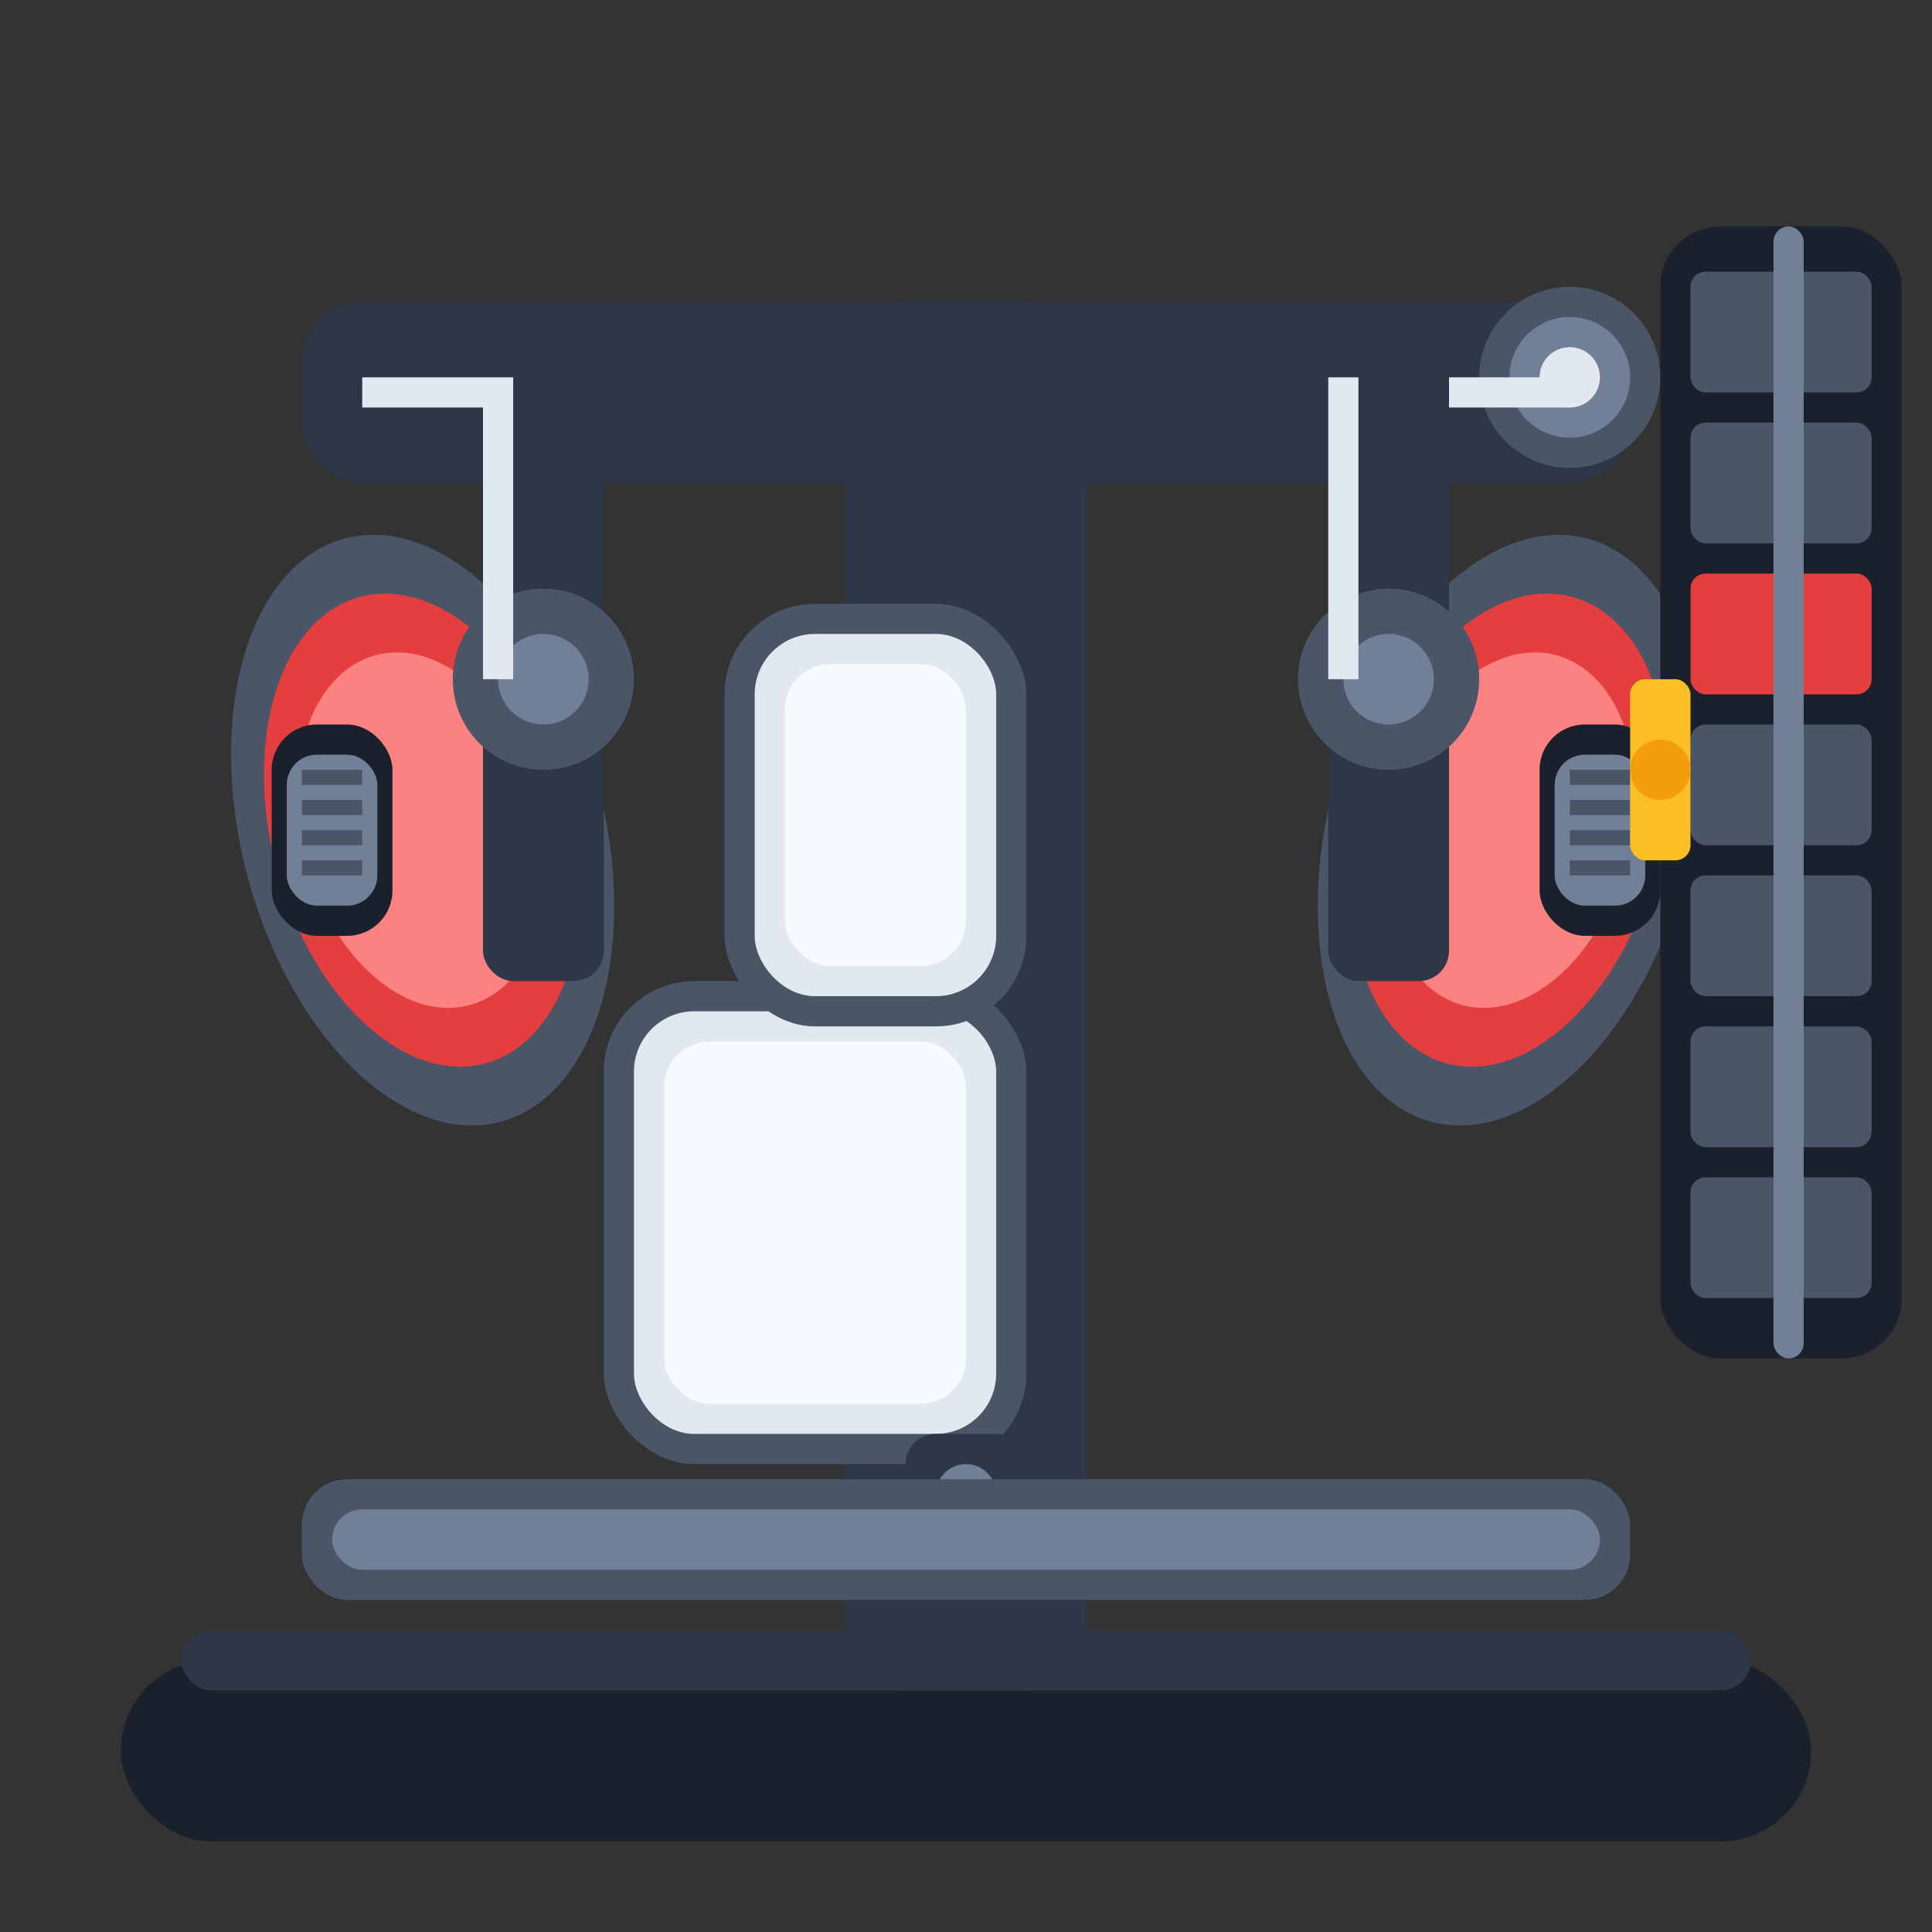 <svg width="128" height="128" xmlns="http://www.w3.org/2000/svg" viewBox="0 0 128 128">
  <rect x="0" y="0" width="128" height="128" fill="#333333" stroke="none"/>
  <!-- Base platform -->
  <rect x="8" y="110" width="112" height="12" fill="#1a202c" rx="6"/>
  <rect x="12" y="108" width="104" height="4" fill="#2d3748" rx="2"/>
  
  <!-- Main support frame -->
  <rect x="56" y="20" width="16" height="92" fill="#2d3748" rx="4"/>
  <rect x="20" y="20" width="88" height="12" fill="#2d3748" rx="4"/>
  
  <!-- Seat with detailed cushioning -->
  <rect x="40" y="65" width="28" height="32" fill="#4a5568" rx="6"/>
  <rect x="42" y="67" width="24" height="28" fill="#e2e8f0" rx="4"/>
  <rect x="44" y="69" width="20" height="24" fill="#f7fafc" rx="3"/>
  
  <!-- Seat back with lumbar support -->
  <rect x="48" y="40" width="20" height="28" fill="#4a5568" rx="6"/>
  <rect x="50" y="42" width="16" height="24" fill="#e2e8f0" rx="4"/>
  <rect x="52" y="44" width="12" height="20" fill="#f7fafc" rx="3"/>
  
  <!-- Left pec fly arm with curved design -->
  <ellipse cx="28" cy="55" rx="12" ry="20" fill="#4a5568" transform="rotate(-15 28 55)"/>
  <ellipse cx="28" cy="55" rx="10" ry="16" fill="#e53e3e" transform="rotate(-15 28 55)"/>
  <ellipse cx="28" cy="55" rx="8" ry="12" fill="#fc8181" transform="rotate(-15 28 55)"/>
  
  <!-- Right pec fly arm with curved design -->
  <ellipse cx="100" cy="55" rx="12" ry="20" fill="#4a5568" transform="rotate(15 100 55)"/>
  <ellipse cx="100" cy="55" rx="10" ry="16" fill="#e53e3e" transform="rotate(15 100 55)"/>
  <ellipse cx="100" cy="55" rx="8" ry="12" fill="#fc8181" transform="rotate(15 100 55)"/>
  
  <!-- Arm supports and pivot mechanism -->
  <rect x="32" y="30" width="8" height="35" fill="#2d3748" rx="2"/>
  <rect x="88" y="30" width="8" height="35" fill="#2d3748" rx="2"/>
  <circle cx="36" cy="45" r="6" fill="#4a5568"/>
  <circle cx="92" cy="45" r="6" fill="#4a5568"/>
  <circle cx="36" cy="45" r="3" fill="#718096"/>
  <circle cx="92" cy="45" r="3" fill="#718096"/>
  
  <!-- Handles with grip detail -->
  <rect x="18" y="48" width="8" height="14" fill="#1a202c" rx="3"/>
  <rect x="102" y="48" width="8" height="14" fill="#1a202c" rx="3"/>
  <rect x="19" y="50" width="6" height="10" fill="#718096" rx="2"/>
  <rect x="103" y="50" width="6" height="10" fill="#718096" rx="2"/>
  
  <!-- Handle grip texture -->
  <rect x="20" y="51" width="4" height="1" fill="#4a5568"/>
  <rect x="20" y="53" width="4" height="1" fill="#4a5568"/>
  <rect x="20" y="55" width="4" height="1" fill="#4a5568"/>
  <rect x="20" y="57" width="4" height="1" fill="#4a5568"/>
  <rect x="104" y="51" width="4" height="1" fill="#4a5568"/>
  <rect x="104" y="53" width="4" height="1" fill="#4a5568"/>
  <rect x="104" y="55" width="4" height="1" fill="#4a5568"/>
  <rect x="104" y="57" width="4" height="1" fill="#4a5568"/>
  
  <!-- Weight stack with individual plates -->
  <rect x="110" y="15" width="16" height="75" fill="#1a202c" rx="4"/>
  <rect x="112" y="18" width="12" height="8" fill="#4a5568" rx="1"/>
  <rect x="112" y="28" width="12" height="8" fill="#4a5568" rx="1"/>
  <rect x="112" y="38" width="12" height="8" fill="#e53e3e" rx="1"/>
  <rect x="112" y="48" width="12" height="8" fill="#4a5568" rx="1"/>
  <rect x="112" y="58" width="12" height="8" fill="#4a5568" rx="1"/>
  <rect x="112" y="68" width="12" height="8" fill="#4a5568" rx="1"/>
  <rect x="112" y="78" width="12" height="8" fill="#4a5568" rx="1"/>
  
  <!-- Weight stack guide rod -->
  <rect x="117.5" y="15" width="2" height="75" fill="#718096" rx="1"/>
  
  <!-- Cable system with pulleys -->
  <circle cx="104" cy="25" r="6" fill="#4a5568"/>
  <circle cx="104" cy="25" r="4" fill="#718096"/>
  <circle cx="104" cy="25" r="2" fill="#e2e8f0"/>
  
  <!-- Cable routing -->
  <rect x="96" y="25" width="8" height="2" fill="#e2e8f0"/>
  <rect x="88" y="25" width="2" height="20" fill="#e2e8f0"/>
  <rect x="32" y="25" width="2" height="20" fill="#e2e8f0"/>
  <rect x="24" y="25" width="8" height="2" fill="#e2e8f0"/>
  
  <!-- Safety pin -->
  <rect x="108" y="45" width="4" height="12" fill="#fbbf24" rx="1"/>
  <circle cx="110" cy="51" r="2" fill="#f59e0b"/>
  
  <!-- Adjustment mechanism -->
  <rect x="60" y="95" width="8" height="8" fill="#2d3748" rx="2"/>
  <circle cx="64" cy="99" r="2" fill="#718096"/>
  
  <!-- Footrest -->
  <rect x="20" y="98" width="88" height="8" fill="#4a5568" rx="3"/>
  <rect x="22" y="100" width="84" height="4" fill="#718096" rx="2"/>
</svg>